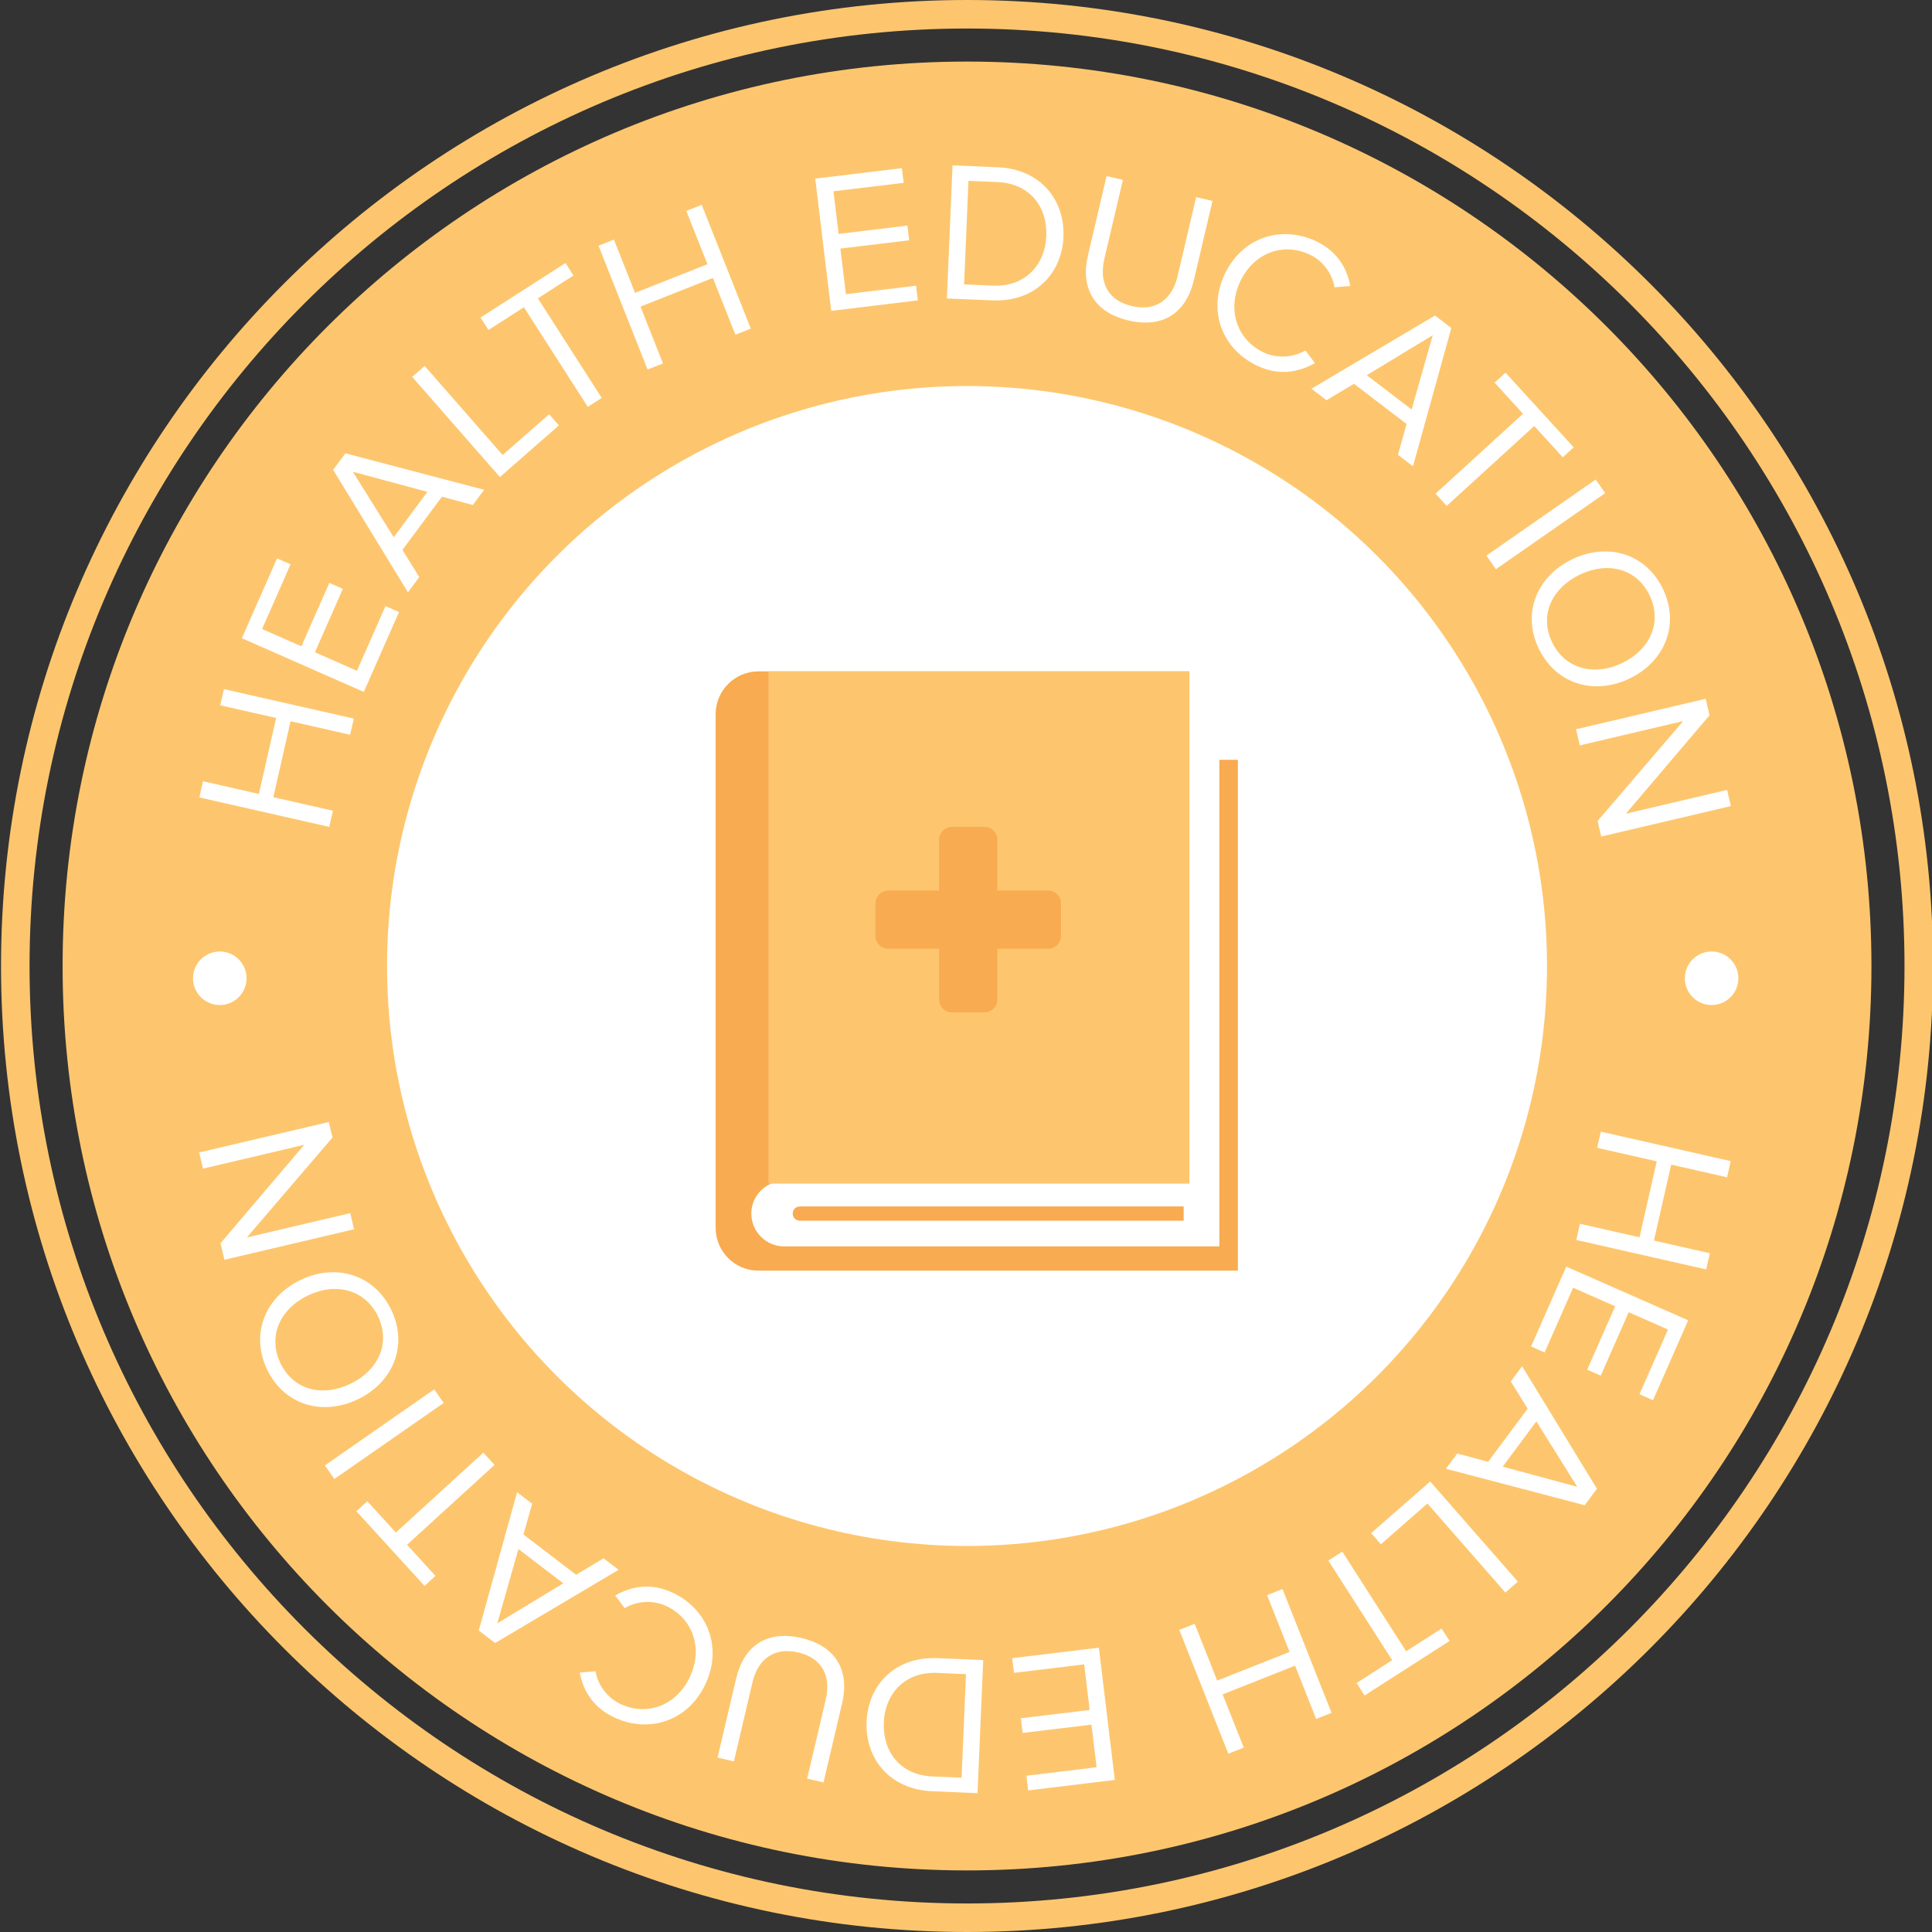 <?xml version="1.0" encoding="utf-8"?>
<!-- Generator: Adobe Illustrator 16.0.4, SVG Export Plug-In . SVG Version: 6.00 Build 0)  -->
<!DOCTYPE svg PUBLIC "-//W3C//DTD SVG 1.1//EN" "http://www.w3.org/Graphics/SVG/1.1/DTD/svg11.dtd">
<svg version="1.1" id="Layer_1" xmlns="http://www.w3.org/2000/svg" xmlns:xlink="http://www.w3.org/1999/xlink" x="0px" y="0px"
	 width="220px" height="220px" viewBox="0 0 220 220" enable-background="new 0 0 220 220" xml:space="preserve">
<rect x="0" y="0" width="220" height="220" fill="#333333" stroke="none"/>
<g>
	<path fill="#FDC66E" d="M7.128,110c0-56.881,46.109-102.989,102.988-102.989S213.105,53.119,213.105,110
		c0,56.876-46.109,102.988-102.989,102.988S7.128,166.876,7.128,110z"/>
	<circle fill="#FFFFFF" cx="110.117" cy="110" r="66.043"/>
	<path fill="#FDC66E" d="M110.117,220c-60.654,0-110-49.346-110-110.001C0.117,49.345,49.463,0,110.117,0s110,49.345,110,109.999
		C220.117,170.654,170.771,220,110.117,220z M110.117,3.248c-58.863,0-106.752,47.888-106.752,106.75
		c0,58.865,47.889,106.753,106.752,106.753c58.864,0,106.752-47.889,106.752-106.753C216.869,51.136,168.98,3.248,110.117,3.248z"/>
	<circle fill="#FFFFFF" cx="194.904" cy="111.396" r="3.048"/>
	<circle fill="#FFFFFF" cx="25.027" cy="111.396" r="3.048"/>
	<g>
		<path fill="#FFFFFF" d="M39.871,83.669l-6.786-1.54l-1.961,8.649l6.786,1.54l-0.417,1.84L22.7,90.805l0.417-1.841l6.365,1.443
			l1.962-8.65l-6.365-1.443l0.418-1.841l14.792,3.355L39.871,83.669z"/>
		<path fill="#FFFFFF" d="M41.426,78.79l-13.884-6.115l4.007-9.095l1.54,0.677l-3.246,7.37l4.476,1.971l3.182-7.224l1.541,0.679
			l-3.181,7.222l4.787,2.109l3.246-7.368l1.541,0.679L41.426,78.79z"/>
		<path fill="#FFFFFF" d="M53.842,57.505l-3.518-0.943l-4.5,6.055l1.918,3.096l-1.288,1.734l-8.519-13.948l1.396-1.878l15.797,4.153
			L53.842,57.505z M40.177,53.719l4.655,7.453l3.835-5.163L40.177,53.719z"/>
		<path fill="#FFFFFF" d="M56.923,54.322L46.94,42.917l1.419-1.243l8.876,10.14l5.3-4.64l1.108,1.266L56.923,54.322z"/>
		<path fill="#FFFFFF" d="M66.933,46.333l-7.274-11.346l-4.036,2.588l-0.908-1.415l9.68-6.208l0.907,1.417l-4.055,2.601
			l7.274,11.344L66.933,46.333z"/>
		<path fill="#FFFFFF" d="M83.739,38.115l-2.563-6.467l-8.243,3.266l2.563,6.469l-1.755,0.695l-5.586-14.099l1.754-0.694
			l2.404,6.066l8.244-3.267l-2.404-6.066l1.755-0.695l5.586,14.099L83.739,38.115z"/>
		<path fill="#FFFFFF" d="M94.652,35.396l-1.818-15.057l9.865-1.191l0.201,1.67l-7.991,0.964l0.586,4.854l7.833-0.947l0.202,1.672
			l-7.834,0.945l0.627,5.192l7.992-0.966l0.201,1.672L94.652,35.396z"/>
		<path fill="#FFFFFF" d="M107.822,33.987l0.645-15.157l5.182,0.22c4.726,0.2,7.63,3.625,7.449,7.92
			c-0.185,4.317-3.369,7.437-8.095,7.235L107.822,33.987z M119.145,26.887c0.138-3.272-1.817-5.997-5.566-6.155l-3.297-0.14
			l-0.501,11.793l3.296,0.14C116.756,32.682,119.005,30.137,119.145,26.887z"/>
		<path fill="#FFFFFF" d="M123.885,29.077l2.123-9.029l1.859,0.438l-2.112,8.984c-0.635,2.699,0.402,4.742,3.124,5.381
			c2.722,0.641,4.583-0.72,5.218-3.419l2.112-8.984l1.858,0.436l-2.117,9.006c-0.864,3.675-3.452,5.541-7.457,4.599
			C124.511,35.553,123.031,32.706,123.885,29.077z"/>
		<path fill="#FFFFFF" d="M139.429,31.293c1.95-4.231,6.397-5.686,10.362-3.859c2.436,1.123,3.595,3.06,3.965,5.132l-1.796,0.149
			c-0.24-1.539-1.305-3.029-2.873-3.752c-3.014-1.389-6.363-0.155-7.886,3.148c-1.503,3.26-0.285,6.649,2.729,8.039
			c1.568,0.723,3.403,0.542,4.719-0.251l1.085,1.45c-1.889,1.056-4.072,1.451-6.509,0.328
			C139.26,39.851,137.478,35.524,139.429,31.293z"/>
		<path fill="#FFFFFF" d="M159.183,51.789l0.991-3.506l-5.996-4.583l-3.125,1.877l-1.716-1.312l14.067-8.335l1.86,1.421
			l-4.366,15.748L159.183,51.789z M163.15,38.169l-7.514,4.556l5.111,3.906L163.15,38.169z"/>
		<path fill="#FFFFFF" d="M163.468,56.211l9.963-9.095l-3.237-3.545l1.244-1.135l7.761,8.5l-1.243,1.136l-3.253-3.562l-9.963,9.097
			L163.468,56.211z"/>
		<path fill="#FFFFFF" d="M169.26,63.267l12.446-8.661l1.078,1.548l-12.446,8.661L169.26,63.267z"/>
		<path fill="#FFFFFF" d="M179.02,63.688c4.033-1.947,8.386-0.667,10.334,3.364c1.947,4.033,0.254,8.26-3.778,10.207
			c-4.032,1.948-8.396,0.648-10.345-3.384C173.283,69.842,174.988,65.636,179.02,63.688z M184.726,75.499
			c3.192-1.542,4.586-4.665,3.114-7.714c-1.484-3.07-4.776-3.878-7.971-2.336c-3.172,1.532-4.606,4.625-3.124,7.695
			C178.219,76.193,181.552,77.031,184.726,75.499z"/>
		<path fill="#FFFFFF" d="M181.922,93.486l9.747-11.375l-11.771,2.767l-0.433-1.836l14.761-3.47l0.44,1.881l-9.529,11.208
			l11.527-2.71l0.434,1.837l-14.761,3.47L181.922,93.486z"/>
	</g>
	<g>
		<path fill="#FFFFFF" d="M179.909,139.353l6.786,1.54l1.962-8.65l-6.786-1.539l0.417-1.84l14.792,3.354l-0.416,1.842l-6.365-1.443
			l-1.962,8.649l6.364,1.443l-0.417,1.842l-14.792-3.356L179.909,139.353z"/>
		<path fill="#FFFFFF" d="M178.354,144.232l13.885,6.115l-4.008,9.096l-1.538-0.678l3.244-7.37l-4.476-1.971l-3.181,7.224
			l-1.542-0.679l3.182-7.223l-4.786-2.109l-3.245,7.368l-1.541-0.679L178.354,144.232z"/>
		<path fill="#FFFFFF" d="M165.938,165.517l3.518,0.944l4.501-6.056l-1.919-3.096l1.288-1.733l8.52,13.948l-1.397,1.878
			l-15.798-4.153L165.938,165.517z M179.603,169.303l-4.654-7.452l-3.836,5.162L179.603,169.303z"/>
		<path fill="#FFFFFF" d="M162.857,168.7l9.983,11.404l-1.42,1.243l-8.876-10.141l-5.301,4.641l-1.106-1.266L162.857,168.7z"/>
		<path fill="#FFFFFF" d="M152.849,176.688l7.272,11.346l4.036-2.589l0.909,1.415l-9.681,6.207l-0.907-1.416l4.054-2.601
			l-7.272-11.345L152.849,176.688z"/>
		<path fill="#FFFFFF" d="M136.041,184.906l2.562,6.468l8.244-3.266l-2.563-6.469l1.754-0.694l5.588,14.099l-1.754,0.694
			l-2.404-6.066l-8.244,3.268l2.404,6.066l-1.756,0.694l-5.585-14.099L136.041,184.906z"/>
		<path fill="#FFFFFF" d="M125.128,187.626l1.819,15.058l-9.866,1.19l-0.201-1.67l7.991-0.964l-0.585-4.854l-7.835,0.946
			l-0.201-1.671l7.833-0.945l-0.627-5.192l-7.991,0.966l-0.201-1.672L125.128,187.626z"/>
		<path fill="#FFFFFF" d="M111.957,189.035l-0.645,15.156l-5.181-0.221c-4.726-0.199-7.631-3.625-7.449-7.92
			c0.184-4.316,3.367-7.437,8.093-7.235L111.957,189.035z M100.637,196.135c-0.139,3.271,1.816,5.996,5.566,6.155l3.295,0.14
			l0.501-11.793l-3.294-0.14C103.023,190.34,100.775,192.886,100.637,196.135z"/>
		<path fill="#FFFFFF" d="M95.896,193.944l-2.124,9.029l-1.859-0.438l2.113-8.984c0.635-2.699-0.403-4.742-3.125-5.382
			c-2.722-0.641-4.583,0.721-5.218,3.42l-2.113,8.984l-1.859-0.437l2.118-9.007c0.864-3.674,3.452-5.541,7.457-4.599
			C95.27,187.47,96.749,190.316,95.896,193.944z"/>
		<path fill="#FFFFFF" d="M80.353,191.729c-1.951,4.231-6.399,5.686-10.362,3.858c-2.436-1.123-3.596-3.06-3.966-5.132l1.795-0.149
			c0.242,1.538,1.306,3.029,2.875,3.752c3.013,1.39,6.361,0.156,7.884-3.147c1.503-3.261,0.287-6.65-2.726-8.039
			c-1.569-0.724-3.404-0.543-4.722,0.25l-1.083-1.449c1.888-1.057,4.073-1.451,6.509-0.328
			C80.519,183.172,82.303,187.498,80.353,191.729z"/>
		<path fill="#FFFFFF" d="M60.597,171.232l-0.99,3.507l5.997,4.583l3.123-1.878l1.716,1.312l-14.065,8.336l-1.861-1.421
			l4.365-15.748L60.597,171.232z M56.629,184.853l7.516-4.557l-5.112-3.905L56.629,184.853z"/>
		<path fill="#FFFFFF" d="M56.312,166.812l-9.963,9.095l3.237,3.545l-1.243,1.136l-7.762-8.501l1.244-1.136l3.252,3.562l9.963-9.098
			L56.312,166.812z"/>
		<path fill="#FFFFFF" d="M50.521,159.755l-12.446,8.661l-1.078-1.548l12.446-8.661L50.521,159.755z"/>
		<path fill="#FFFFFF" d="M40.761,159.333c-4.033,1.948-8.387,0.668-10.334-3.363c-1.947-4.033-0.253-8.26,3.779-10.207
			s8.396-0.648,10.344,3.385C46.497,153.18,44.793,157.386,40.761,159.333z M35.056,147.523c-3.193,1.541-4.588,4.664-3.115,7.714
			c1.483,3.07,4.776,3.877,7.969,2.336c3.172-1.532,4.608-4.625,3.125-7.695C41.562,146.828,38.228,145.991,35.056,147.523z"/>
		<path fill="#FFFFFF" d="M37.859,129.535l-9.749,11.376l11.772-2.768l0.432,1.837l-14.759,3.47l-0.443-1.881l9.531-11.208
			l-11.529,2.711l-0.432-1.837l14.76-3.47L37.859,129.535z"/>
	</g>
	<g>
		<path fill="#F8AB50" d="M134.785,139.004H91.081c-0.45,0-0.813-0.363-0.813-0.814l0,0c0-0.447,0.363-0.81,0.813-0.81h43.705
			V139.004z"/>
		<path fill="#F8AB50" d="M138.847,86.523v47.93v3.253v4.222H89.292c-2.065,0-3.737-1.675-3.737-3.738
			c0-1.704,1.147-3.125,2.706-3.574h47.173V76.451H86.367c-2.691,0-4.874,2.182-4.874,4.874v10.074v38.343v10.076
			c0,2.691,2.183,4.873,4.874,4.873h54.592V86.523H138.847z"/>
		<path fill="#FDC66E" d="M87.504,76.453v58.328h47.929V76.453H87.504z M120.816,106.565c0,0.812-0.662,1.472-1.474,1.472h-5.774
			v5.774c0,0.815-0.658,1.473-1.474,1.473h-3.685c-0.813,0-1.475-0.657-1.475-1.473v-5.774h-5.771c-0.813,0-1.475-0.66-1.475-1.472
			v-3.686c0-0.814,0.662-1.474,1.475-1.474h5.771v-5.774c0-0.813,0.662-1.472,1.475-1.472h3.685c0.815,0,1.474,0.658,1.474,1.472
			v5.774h5.774c0.812,0,1.474,0.66,1.474,1.474V106.565z"/>
	</g>
</g>
</svg>
